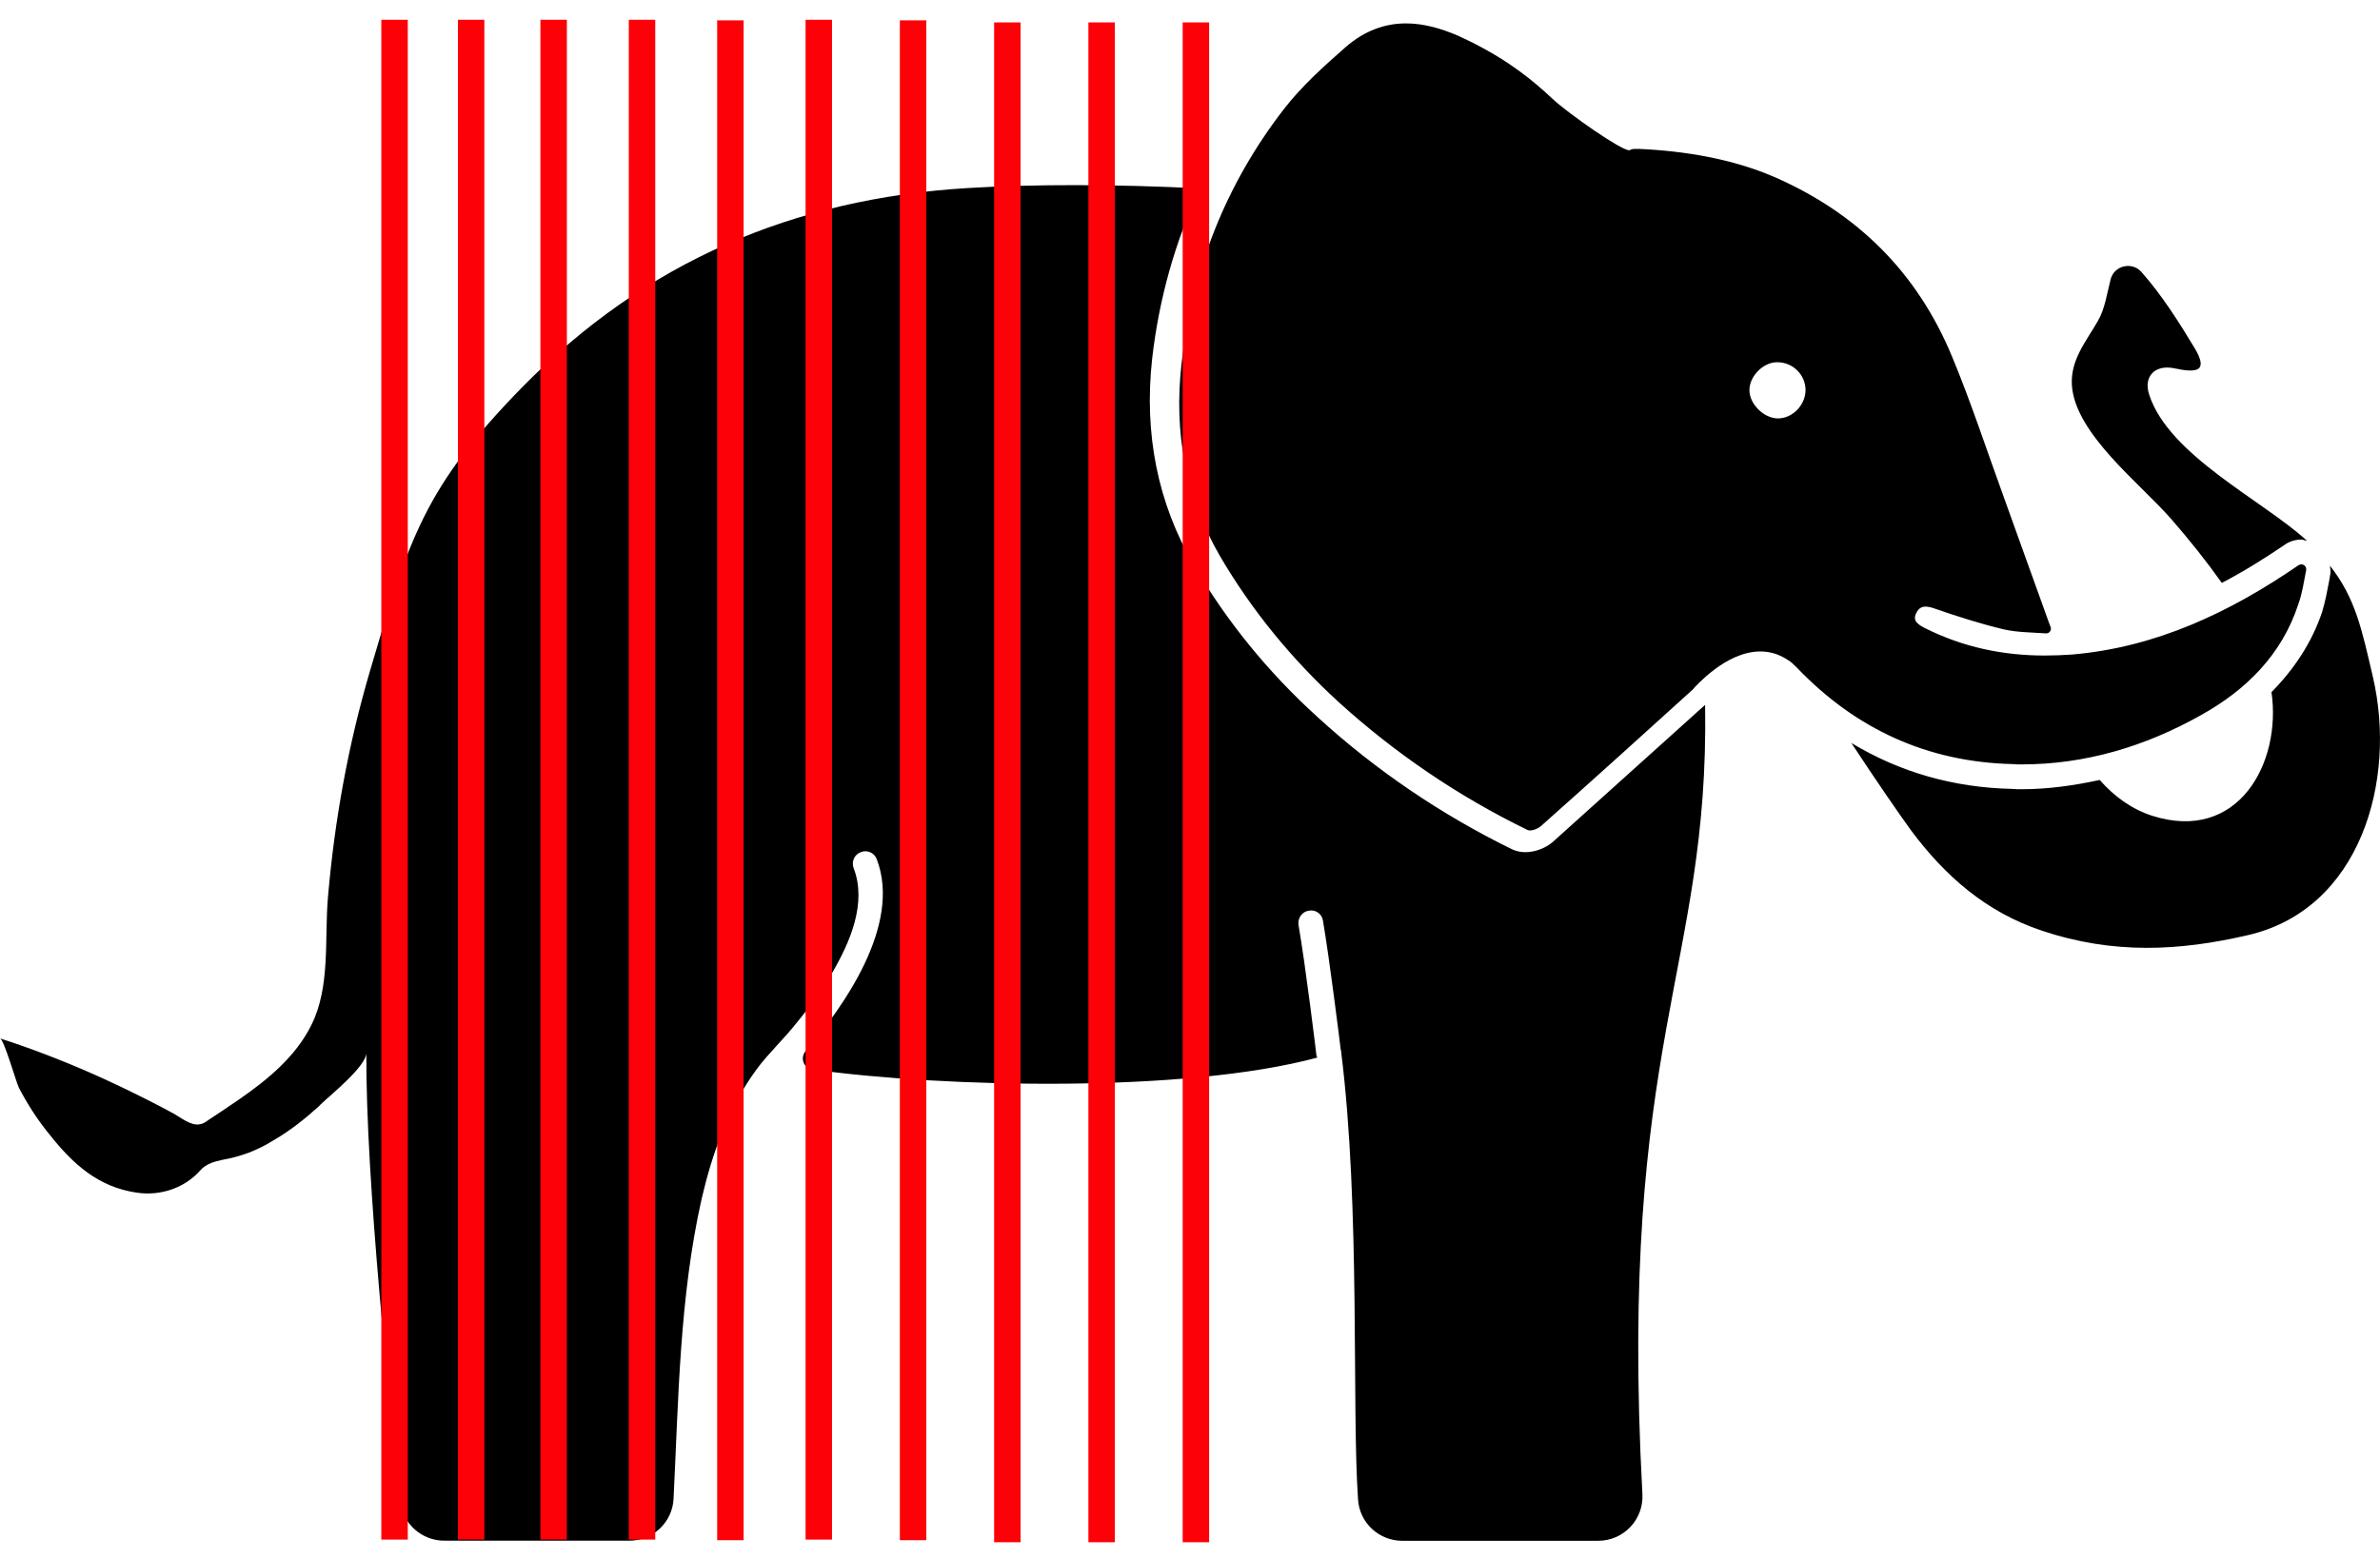 <?xml version="1.0" standalone="yes"?><svg xmlns="http://www.w3.org/2000/svg" xmlns:xlink="http://www.w3.org/1999/xlink" version="1.1" x="0px" y="0px" enable-background="new 0 0 100 100" xml:space="preserve" style="zoom: 1;" viewBox="5 20.42 90 58.97"><path d="M92.029,41.766 c-0.037,0 -0.074,0.014 -0.1,0.026 c-2.599,1.786 -5.384,3.11 -8.568,3.385 c-0.35,0.024 -0.688,0.038 -1.037,0.038 c-1.573,0 -3.086,-0.312 -4.534,-1.038 c-0.235,-0.125 -0.488,-0.263 -0.324,-0.574 c0.089,-0.176 0.2,-0.238 0.349,-0.238 c0.102,0 0.213,0.026 0.352,0.076 c0.861,0.299 1.725,0.574 2.611,0.786 c0.498,0.112 1.021,0.112 1.586,0.15 c0.012,0 0.012,0 0.012,0 c0.126,0 0.2,-0.112 0.175,-0.225 c-0.013,-0.038 -0.024,-0.062 -0.036,-0.088 c-0.588,-1.648 -1.188,-3.285 -1.775,-4.934 c-0.635,-1.748 -1.211,-3.51 -1.922,-5.221 c-1.312,-3.172 -3.573,-5.421 -6.721,-6.795 c-1.587,-0.687 -3.397,-0.986 -5.121,-1.062 h-0.102 c-0.088,0 -0.174,0 -0.249,0.05 c-0.013,0 -0.024,0 -0.024,0 c-0.3,0 -2.248,-1.35 -2.886,-1.938 c-0.787,-0.75 -1.662,-1.399 -2.61,-1.91 c-0.312,-0.175 -0.65,-0.337 -0.976,-0.487 c-0.674,-0.288 -1.323,-0.462 -1.961,-0.462 c-0.799,0 -1.562,0.274 -2.272,0.887 c-0.838,0.736 -1.688,1.499 -2.36,2.373 c-2.187,2.836 -3.46,6.071 -3.859,9.644 c-0.288,2.56 0.149,4.983 1.449,7.231 c1.212,2.074 2.724,3.91 4.495,5.535 c2.148,1.948 4.523,3.56 7.134,4.834 c0.024,0.012 0.062,0.022 0.101,0.022 c0.138,0 0.312,-0.074 0.412,-0.162 c1.924,-1.711 3.834,-3.435 5.746,-5.17 c0.037,-0.05 0.348,-0.4 0.812,-0.75 c0.463,-0.351 1.088,-0.688 1.737,-0.688 c0.349,0 0.697,0.088 1.049,0.325 c0.113,0.062 0.226,0.175 0.338,0.287 c2.223,2.324 4.945,3.573 8.156,3.647 c0.111,0.013 0.225,0.013 0.336,0.013 c2.41,0 4.672,-0.675 6.783,-1.861 c1.711,-0.95 3.061,-2.287 3.686,-4.197 c0.15,-0.413 0.213,-0.862 0.299,-1.3 C92.217,41.854 92.13,41.766 92.029,41.766 M72.23,36.246 h-0.013 c-0.524,-0.013 -1.05,-0.537 -1.062,-1.05 c-0.014,-0.525 0.5,-1.062 1.023,-1.074 h0.037 c0.574,0 1.051,0.463 1.062,1.037 C73.281,35.733 72.793,36.246 72.23,36.246 M94.729,46.014 c-0.412,-1.761 -0.648,-2.961 -1.623,-4.198 c0.013,0.113 0.037,0.226 0.013,0.325 l-0.039,0.238 c-0.074,0.387 -0.147,0.788 -0.272,1.199 c-0.389,1.15 -1.051,2.148 -1.912,3.022 c0.388,2.661 -1.25,5.72 -4.521,4.673 c-0.774,-0.252 -1.437,-0.738 -1.974,-1.352 c-0.976,0.212 -1.963,0.351 -2.961,0.351 c-0.125,0 -0.25,0 -0.362,-0.013 c-2.224,-0.05 -4.247,-0.637 -6.07,-1.737 c0.938,1.424 1.823,2.711 2.261,3.31 c1.287,1.726 2.836,3.086 4.935,3.786 c2.71,0.911 5.209,0.773 7.795,0.174 C94.253,54.82 95.65,49.948 94.729,46.014 M92.204,40.842 c-1.687,-1.523 -5.195,-3.21 -5.933,-5.496 c-0.226,-0.688 0.225,-1.137 0.924,-1 c0.875,0.188 1.337,0.138 0.787,-0.774 c-0.574,-0.95 -1.225,-1.986 -2,-2.861 c-0.36,-0.411 -1.047,-0.249 -1.172,0.289 c-0.138,0.537 -0.213,1.112 -0.486,1.574 c-0.438,0.762 -1.037,1.461 -0.975,2.423 c0.125,1.836 2.586,3.71 3.771,5.072 c0.674,0.774 1.312,1.573 1.898,2.398 c0.774,-0.4 1.562,-0.887 2.373,-1.437 c0.188,-0.138 0.412,-0.2 0.637,-0.2 c0.074,0 0.139,0.038 0.201,0.05 C92.217,40.868 92.217,40.854 92.204,40.842 M69.479,47.081 c-1.924,1.724 -3.834,3.459 -5.758,5.183 c-0.275,0.238 -0.675,0.389 -1.037,0.389 c-0.188,0 -0.351,-0.037 -0.512,-0.112 c-2.674,-1.312 -5.146,-2.985 -7.347,-4.997 c-1.872,-1.698 -3.447,-3.634 -4.684,-5.758 c-1.361,-2.335 -1.886,-4.96 -1.573,-7.794 c0.262,-2.286 0.874,-4.447 1.811,-6.445 c-3.198,-0.164 -6.333,-0.164 -8.806,-0.013 c-6.57,0.4 -12.166,2.786 -16.826,7.533 c-3.685,3.76 -4.285,5.72 -5.759,10.742 c-0.824,2.798 -1.336,5.646 -1.586,8.543 c-0.138,1.6 0.1,3.373 -0.625,4.834 c-0.6,1.213 -1.674,2.086 -2.761,2.836 c-0.375,0.263 -0.762,0.513 -1.136,0.762 c-0.1,0.076 -0.212,0.15 -0.338,0.162 c-0.325,0.062 -0.711,-0.262 -0.987,-0.411 c-0.337,-0.188 -0.687,-0.362 -1.024,-0.537 c-0.7,-0.351 -1.399,-0.687 -2.111,-0.999 C7.299,60.509 6.162,60.07 5,59.697 c0.15,0.035 0.6,1.623 0.712,1.861 c0.325,0.623 0.7,1.211 1.15,1.76 c0.886,1.125 1.848,1.998 3.297,2.211 c0.887,0.138 1.812,-0.162 2.411,-0.836 c0.2,-0.238 0.525,-0.338 0.824,-0.4 c0.35,-0.062 0.675,-0.148 1.012,-0.273 c0.325,-0.125 0.65,-0.287 0.95,-0.477 c0.624,-0.361 1.187,-0.812 1.711,-1.286 c0.037,-0.037 0.075,-0.087 0.125,-0.125 c0.312,-0.299 1.661,-1.387 1.661,-1.886 c-0.025,4.834 0.9,13.504 1.287,16.963 c0.088,0.85 0.812,1.486 1.662,1.486 h6.995 c0.887,0 1.624,-0.688 1.673,-1.573 c0.188,-3.785 0.226,-7.646 1.062,-11.354 c0.4,-1.724 1.012,-3.447 2.074,-4.896 c0.462,-0.625 1.049,-1.162 1.537,-1.787 c0.487,-0.587 0.937,-1.224 1.336,-1.886 c0.663,-1.137 1.312,-2.623 0.8,-3.946 c-0.087,-0.237 0.025,-0.513 0.274,-0.601 c0.237,-0.1 0.512,0.024 0.6,0.263 c0.961,2.498 -1.287,5.633 -2.686,7.258 c-0.225,0.261 -0.075,0.661 0.262,0.699 c4.947,0.688 14.115,0.897 19.085,-0.45 c-0.023,-0.037 -0.037,-0.074 -0.037,-0.111 s-0.411,-3.397 -0.674,-4.908 c-0.039,-0.25 0.138,-0.502 0.387,-0.537 c0.263,-0.051 0.501,0.124 0.537,0.375 c0.25,1.461 0.625,4.482 0.676,4.908 h0.012 v0.05 c0.737,5.87 0.398,13.466 0.639,16.926 c0.049,0.887 0.787,1.574 1.672,1.574 h7.408 c0.961,0 1.724,-0.8 1.674,-1.763 C66.182,59.848 69.641,57.073 69.479,47.081"></path><line stroke="#fc0107" visibility="visible" y1="21.168px" id="line1" x1="19.92px" stroke-width="1px" y2="78.654px" x2="19.92px" transform=""></line><line stroke="#fc0107" visibility="visible" y1="21.168px" stroke-width="1px" x1="22.816px" id="line2" y2="78.654px" x2="22.816px" transform=""></line><line stroke="#fc0107" visibility="visible" y1="21.168px" stroke-width="1px" x1="25.936px" id="line3" y2="78.654px" x2="25.936px" transform=""></line><line stroke="#fc0107" visibility="visible" y1="21.168px" stroke-width="1px" x1="29.278px" id="line4" y2="78.654px" x2="29.278px" transform=""></line><line stroke="#fc0107" y1="21.19px" stroke-width="1px" x1="32.62px" id="line5" y2="78.677px" x2="32.62px" transform="" visibility="visible"></line><line stroke="#fc0107" visibility="visible" y1="21.168px" stroke-width="1px" x1="35.963px" id="line6" y2="78.654px" x2="35.963px" transform=""></line><line stroke="#fc0107" y1="21.19px" stroke-width="1px" x1="39.528px" id="line7" y2="78.677px" x2="39.528px" transform="" visibility="visible"></line><line stroke="#fc0107" y1="21.268px" stroke-width="1px" x1="43.093px" id="line8" y2="78.754px" x2="43.093px" transform="" visibility="visible"></line><line stroke="#fc0107" y1="21.268px" stroke-width="1px" x1="46.658px" id="line9" y2="78.754px" x2="46.658px" transform="" visibility="visible"></line><line stroke="#fc0107" y1="21.268px" stroke-width="1px" x1="50.223px" id="line10" y2="78.754px" x2="50.223px" transform="" visibility="visible"></line></svg>